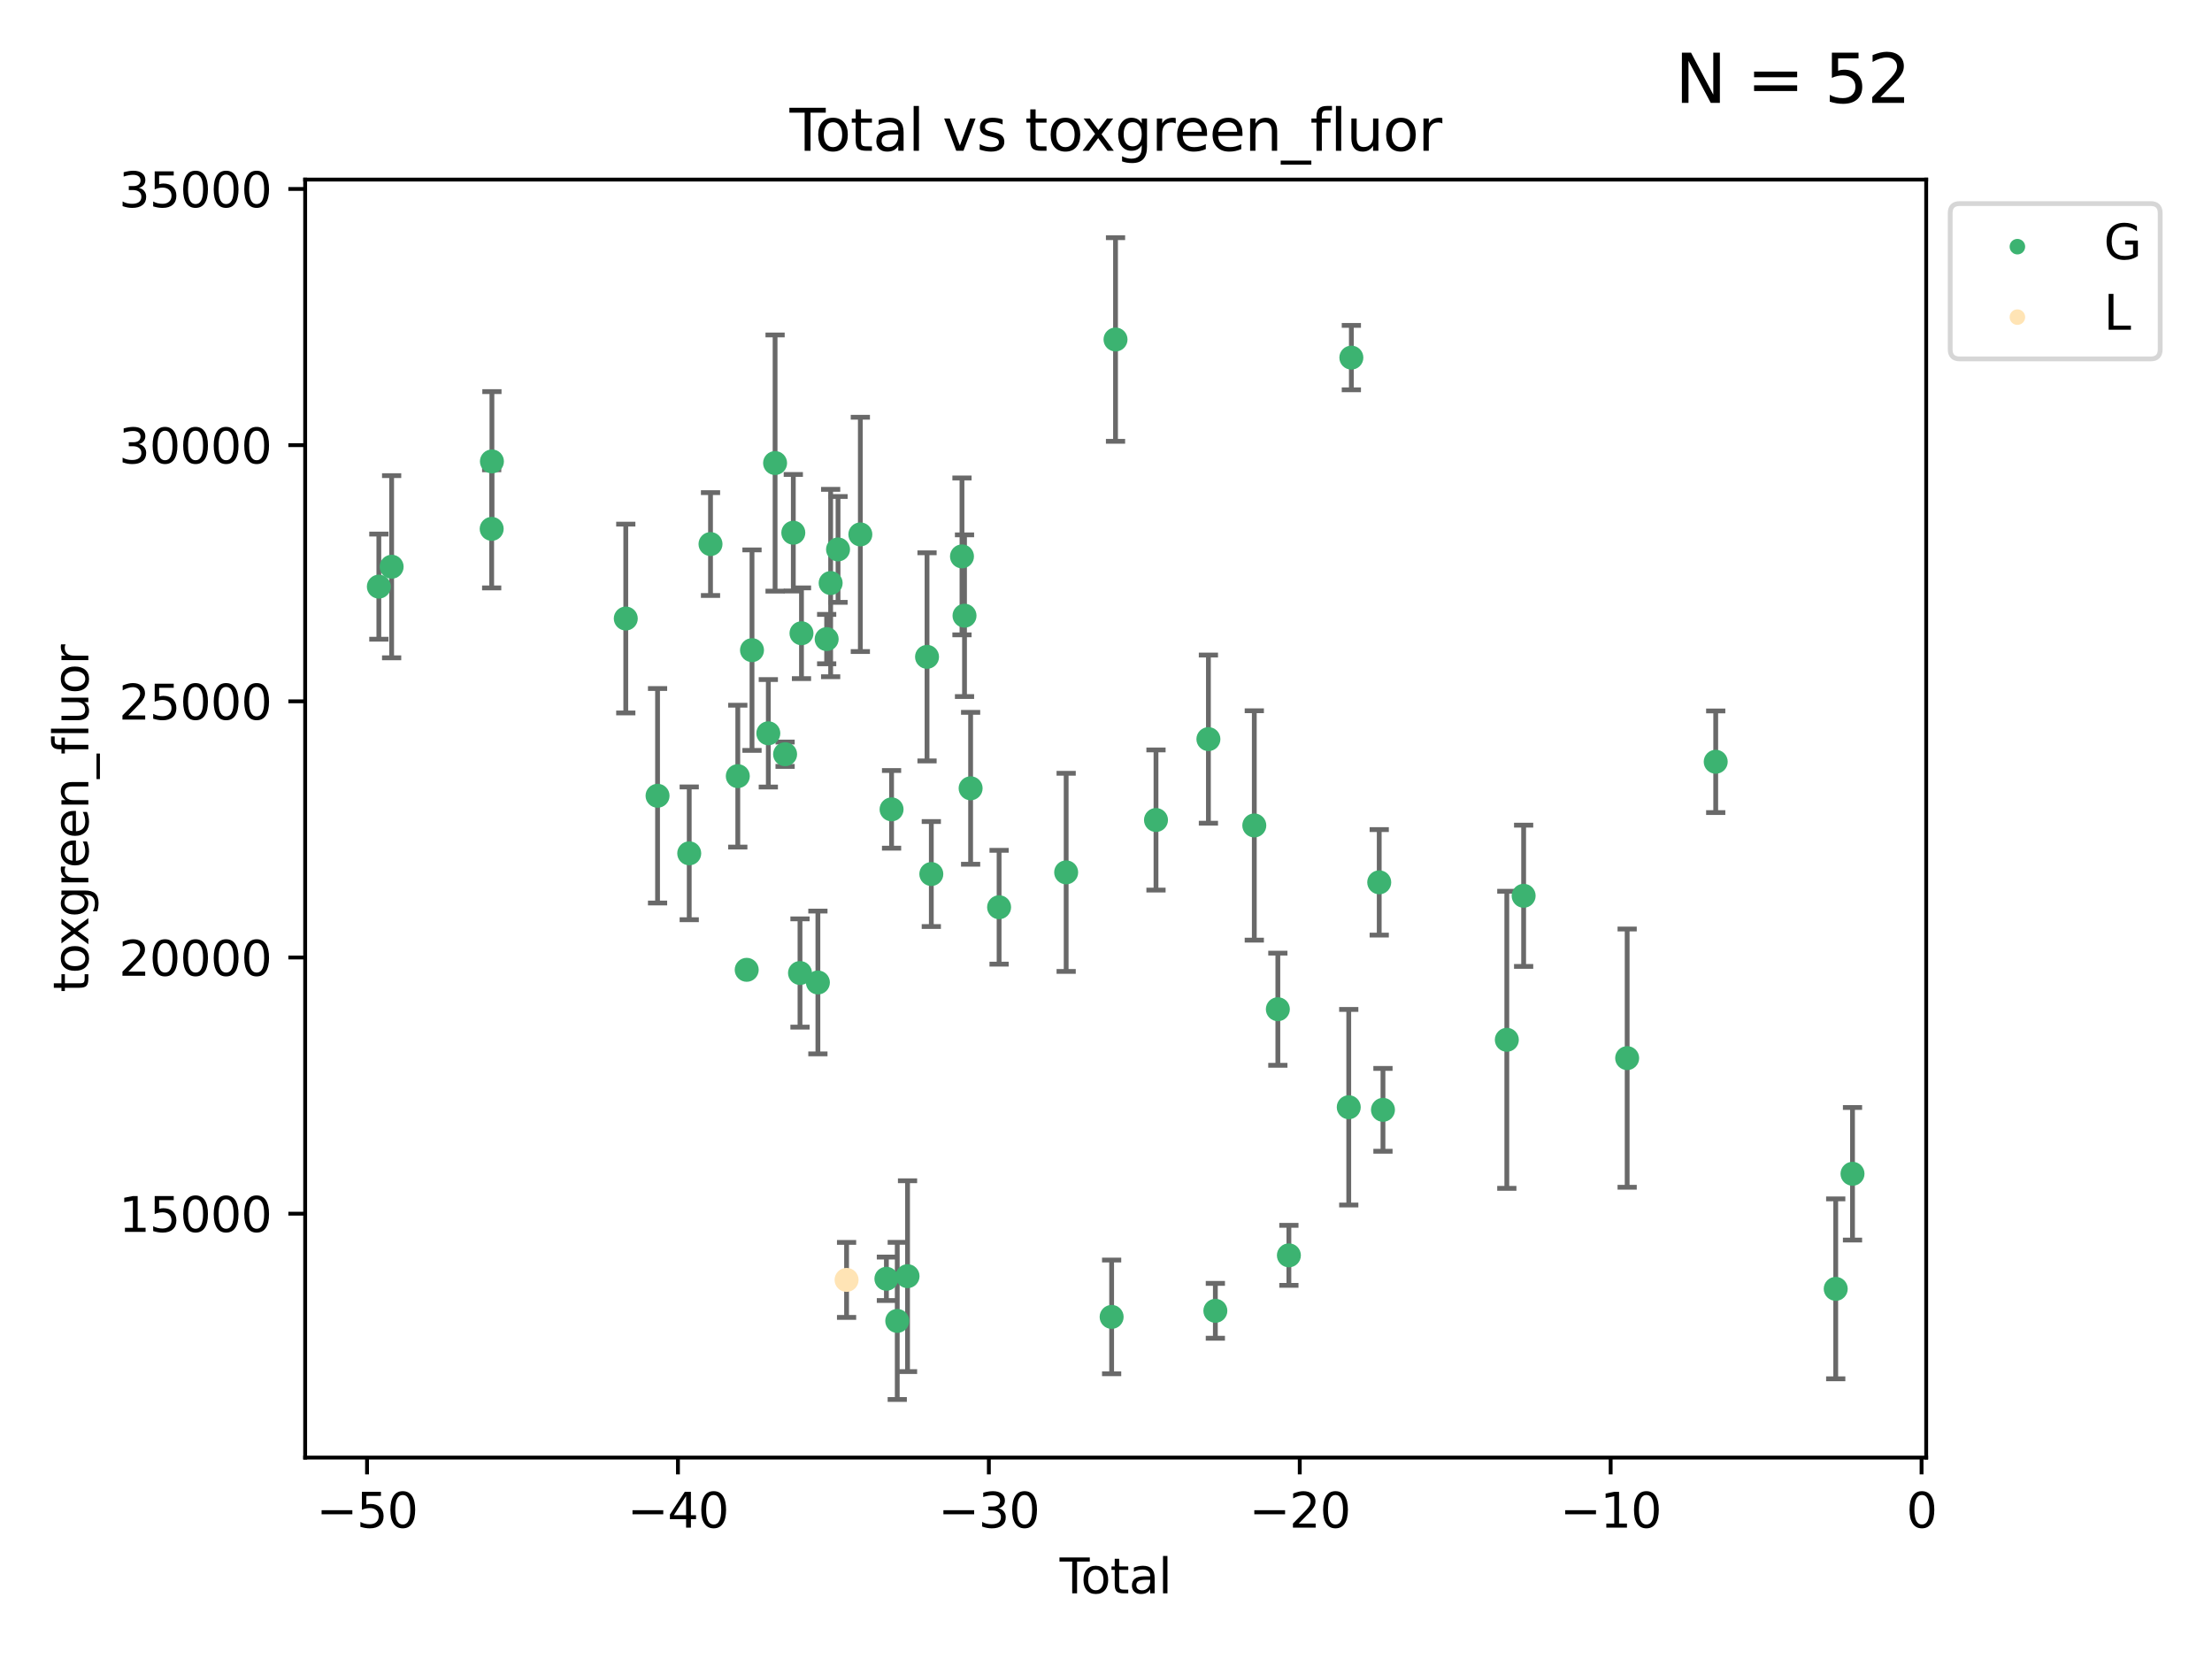 <?xml version="1.0" encoding="utf-8" standalone="no"?>
<!DOCTYPE svg PUBLIC "-//W3C//DTD SVG 1.1//EN"
  "http://www.w3.org/Graphics/SVG/1.1/DTD/svg11.dtd">
<svg xmlns:xlink="http://www.w3.org/1999/xlink" width="460.8pt" height="345.6pt" viewBox="0 0 460.8 345.6" xmlns="http://www.w3.org/2000/svg" version="1.1">
 <defs>
  <style type="text/css">*{stroke-linejoin: round; stroke-linecap: butt}</style>
 </defs>
 <g id="figure_1">
  <g id="patch_1">
   <path d="M 0 345.6 
L 460.8 345.6 
L 460.8 0 
L 0 0 
z
" style="fill: #ffffff"/>
  </g>
  <g id="axes_1">
   <g id="patch_2">
    <path d="M 63.571 303.64 
L 401.26 303.64 
L 401.26 37.411 
L 63.571 37.411 
z
" style="fill: #ffffff"/>
   </g>
   <g id="PathCollection_1">
    <defs>
     <path id="m21bdbb76e6" d="M 0 1.118 
C 0.297 1.118 0.581 1 0.791 0.791 
C 1 0.581 1.118 0.297 1.118 0 
C 1.118 -0.297 1 -0.581 0.791 -0.791 
C 0.581 -1 0.297 -1.118 0 -1.118 
C -0.297 -1.118 -0.581 -1 -0.791 -0.791 
C -1 -0.581 -1.118 -0.297 -1.118 0 
C -1.118 0.297 -1 0.581 -0.791 0.791 
C -0.581 1 -0.297 1.118 0 1.118 
z
" style="stroke: #3cb371"/>
    </defs>
    <g clip-path="url(#p04c7838c1f)">
     <use xlink:href="#m21bdbb76e6" x="78.921" y="122.205" style="fill: #3cb371; stroke: #3cb371"/>
     <use xlink:href="#m21bdbb76e6" x="81.585" y="118.06" style="fill: #3cb371; stroke: #3cb371"/>
     <use xlink:href="#m21bdbb76e6" x="102.426" y="110.173" style="fill: #3cb371; stroke: #3cb371"/>
     <use xlink:href="#m21bdbb76e6" x="102.476" y="96.122" style="fill: #3cb371; stroke: #3cb371"/>
     <use xlink:href="#m21bdbb76e6" x="130.362" y="128.851" style="fill: #3cb371; stroke: #3cb371"/>
     <use xlink:href="#m21bdbb76e6" x="136.981" y="165.771" style="fill: #3cb371; stroke: #3cb371"/>
     <use xlink:href="#m21bdbb76e6" x="143.58" y="177.765" style="fill: #3cb371; stroke: #3cb371"/>
     <use xlink:href="#m21bdbb76e6" x="148.013" y="113.337" style="fill: #3cb371; stroke: #3cb371"/>
     <use xlink:href="#m21bdbb76e6" x="153.697" y="161.683" style="fill: #3cb371; stroke: #3cb371"/>
     <use xlink:href="#m21bdbb76e6" x="155.551" y="202.031" style="fill: #3cb371; stroke: #3cb371"/>
     <use xlink:href="#m21bdbb76e6" x="156.656" y="135.439" style="fill: #3cb371; stroke: #3cb371"/>
     <use xlink:href="#m21bdbb76e6" x="160.055" y="152.759" style="fill: #3cb371; stroke: #3cb371"/>
     <use xlink:href="#m21bdbb76e6" x="161.465" y="96.462" style="fill: #3cb371; stroke: #3cb371"/>
     <use xlink:href="#m21bdbb76e6" x="163.55" y="157.12" style="fill: #3cb371; stroke: #3cb371"/>
     <use xlink:href="#m21bdbb76e6" x="165.261" y="110.976" style="fill: #3cb371; stroke: #3cb371"/>
     <use xlink:href="#m21bdbb76e6" x="166.655" y="202.696" style="fill: #3cb371; stroke: #3cb371"/>
     <use xlink:href="#m21bdbb76e6" x="166.964" y="131.919" style="fill: #3cb371; stroke: #3cb371"/>
     <use xlink:href="#m21bdbb76e6" x="170.383" y="204.667" style="fill: #3cb371; stroke: #3cb371"/>
     <use xlink:href="#m21bdbb76e6" x="172.208" y="133.135" style="fill: #3cb371; stroke: #3cb371"/>
     <use xlink:href="#m21bdbb76e6" x="173.039" y="121.458" style="fill: #3cb371; stroke: #3cb371"/>
     <use xlink:href="#m21bdbb76e6" x="174.578" y="114.455" style="fill: #3cb371; stroke: #3cb371"/>
     <use xlink:href="#m21bdbb76e6" x="179.225" y="111.326" style="fill: #3cb371; stroke: #3cb371"/>
     <use xlink:href="#m21bdbb76e6" x="184.653" y="266.394" style="fill: #3cb371; stroke: #3cb371"/>
     <use xlink:href="#m21bdbb76e6" x="185.73" y="168.602" style="fill: #3cb371; stroke: #3cb371"/>
     <use xlink:href="#m21bdbb76e6" x="186.915" y="275.172" style="fill: #3cb371; stroke: #3cb371"/>
     <use xlink:href="#m21bdbb76e6" x="189.057" y="265.85" style="fill: #3cb371; stroke: #3cb371"/>
     <use xlink:href="#m21bdbb76e6" x="193.118" y="136.835" style="fill: #3cb371; stroke: #3cb371"/>
     <use xlink:href="#m21bdbb76e6" x="194.01" y="182.076" style="fill: #3cb371; stroke: #3cb371"/>
     <use xlink:href="#m21bdbb76e6" x="200.398" y="115.908" style="fill: #3cb371; stroke: #3cb371"/>
     <use xlink:href="#m21bdbb76e6" x="200.926" y="128.26" style="fill: #3cb371; stroke: #3cb371"/>
     <use xlink:href="#m21bdbb76e6" x="202.198" y="164.215" style="fill: #3cb371; stroke: #3cb371"/>
     <use xlink:href="#m21bdbb76e6" x="208.13" y="188.993" style="fill: #3cb371; stroke: #3cb371"/>
     <use xlink:href="#m21bdbb76e6" x="222.101" y="181.726" style="fill: #3cb371; stroke: #3cb371"/>
     <use xlink:href="#m21bdbb76e6" x="231.574" y="274.335" style="fill: #3cb371; stroke: #3cb371"/>
     <use xlink:href="#m21bdbb76e6" x="232.384" y="70.721" style="fill: #3cb371; stroke: #3cb371"/>
     <use xlink:href="#m21bdbb76e6" x="240.814" y="170.823" style="fill: #3cb371; stroke: #3cb371"/>
     <use xlink:href="#m21bdbb76e6" x="251.734" y="153.972" style="fill: #3cb371; stroke: #3cb371"/>
     <use xlink:href="#m21bdbb76e6" x="253.181" y="273.065" style="fill: #3cb371; stroke: #3cb371"/>
     <use xlink:href="#m21bdbb76e6" x="261.293" y="171.956" style="fill: #3cb371; stroke: #3cb371"/>
     <use xlink:href="#m21bdbb76e6" x="266.199" y="210.239" style="fill: #3cb371; stroke: #3cb371"/>
     <use xlink:href="#m21bdbb76e6" x="268.5" y="261.512" style="fill: #3cb371; stroke: #3cb371"/>
     <use xlink:href="#m21bdbb76e6" x="280.97" y="230.656" style="fill: #3cb371; stroke: #3cb371"/>
     <use xlink:href="#m21bdbb76e6" x="281.512" y="74.498" style="fill: #3cb371; stroke: #3cb371"/>
     <use xlink:href="#m21bdbb76e6" x="287.318" y="183.805" style="fill: #3cb371; stroke: #3cb371"/>
     <use xlink:href="#m21bdbb76e6" x="288.097" y="231.199" style="fill: #3cb371; stroke: #3cb371"/>
     <use xlink:href="#m21bdbb76e6" x="313.898" y="216.609" style="fill: #3cb371; stroke: #3cb371"/>
     <use xlink:href="#m21bdbb76e6" x="317.401" y="186.608" style="fill: #3cb371; stroke: #3cb371"/>
     <use xlink:href="#m21bdbb76e6" x="338.967" y="220.428" style="fill: #3cb371; stroke: #3cb371"/>
     <use xlink:href="#m21bdbb76e6" x="357.415" y="158.687" style="fill: #3cb371; stroke: #3cb371"/>
     <use xlink:href="#m21bdbb76e6" x="382.415" y="268.492" style="fill: #3cb371; stroke: #3cb371"/>
     <use xlink:href="#m21bdbb76e6" x="385.911" y="244.52" style="fill: #3cb371; stroke: #3cb371"/>
    </g>
   </g>
   <g id="PathCollection_2">
    <defs>
     <path id="mc878328f91" d="M 0 1.118 
C 0.297 1.118 0.581 1 0.791 0.791 
C 1 0.581 1.118 0.297 1.118 0 
C 1.118 -0.297 1 -0.581 0.791 -0.791 
C 0.581 -1 0.297 -1.118 0 -1.118 
C -0.297 -1.118 -0.581 -1 -0.791 -0.791 
C -1 -0.581 -1.118 -0.297 -1.118 0 
C -1.118 0.297 -1 0.581 -0.791 0.791 
C -0.581 1 -0.297 1.118 0 1.118 
z
" style="stroke: #ffe4b5"/>
    </defs>
    <g clip-path="url(#p04c7838c1f)">
     <use xlink:href="#mc878328f91" x="176.357" y="266.626" style="fill: #ffe4b5; stroke: #ffe4b5"/>
    </g>
   </g>
   <g id="matplotlib.axis_1">
    <g id="xtick_1">
     <g id="line2d_1">
      <defs>
       <path id="meb387fa55f" d="M 0 0 
L 0 3.5 
" style="stroke: #000000; stroke-width: 0.8"/>
      </defs>
      <g>
       <use xlink:href="#meb387fa55f" x="76.462" y="303.64" style="stroke: #000000; stroke-width: 0.8"/>
      </g>
     </g>
     <g id="text_1">
      <!-- −50 -->
      <g transform="translate(65.909 318.238)scale(0.1 -0.1)">
       <defs>
        <path id="DejaVuSans-2212" d="M 678 2272 
L 4684 2272 
L 4684 1741 
L 678 1741 
L 678 2272 
z
" transform="scale(0.016)"/>
        <path id="DejaVuSans-35" d="M 691 4666 
L 3169 4666 
L 3169 4134 
L 1269 4134 
L 1269 2991 
Q 1406 3038 1543 3061 
Q 1681 3084 1819 3084 
Q 2600 3084 3056 2656 
Q 3513 2228 3513 1497 
Q 3513 744 3044 326 
Q 2575 -91 1722 -91 
Q 1428 -91 1123 -41 
Q 819 9 494 109 
L 494 744 
Q 775 591 1075 516 
Q 1375 441 1709 441 
Q 2250 441 2565 725 
Q 2881 1009 2881 1497 
Q 2881 1984 2565 2268 
Q 2250 2553 1709 2553 
Q 1456 2553 1204 2497 
Q 953 2441 691 2322 
L 691 4666 
z
" transform="scale(0.016)"/>
        <path id="DejaVuSans-30" d="M 2034 4250 
Q 1547 4250 1301 3770 
Q 1056 3291 1056 2328 
Q 1056 1369 1301 889 
Q 1547 409 2034 409 
Q 2525 409 2770 889 
Q 3016 1369 3016 2328 
Q 3016 3291 2770 3770 
Q 2525 4250 2034 4250 
z
M 2034 4750 
Q 2819 4750 3233 4129 
Q 3647 3509 3647 2328 
Q 3647 1150 3233 529 
Q 2819 -91 2034 -91 
Q 1250 -91 836 529 
Q 422 1150 422 2328 
Q 422 3509 836 4129 
Q 1250 4750 2034 4750 
z
" transform="scale(0.016)"/>
       </defs>
       <use xlink:href="#DejaVuSans-2212"/>
       <use xlink:href="#DejaVuSans-35" x="83.789"/>
       <use xlink:href="#DejaVuSans-30" x="147.412"/>
      </g>
     </g>
    </g>
    <g id="xtick_2">
     <g id="line2d_2">
      <g>
       <use xlink:href="#meb387fa55f" x="141.229" y="303.64" style="stroke: #000000; stroke-width: 0.8"/>
      </g>
     </g>
     <g id="text_2">
      <!-- −40 -->
      <g transform="translate(130.676 318.238)scale(0.1 -0.1)">
       <defs>
        <path id="DejaVuSans-34" d="M 2419 4116 
L 825 1625 
L 2419 1625 
L 2419 4116 
z
M 2253 4666 
L 3047 4666 
L 3047 1625 
L 3713 1625 
L 3713 1100 
L 3047 1100 
L 3047 0 
L 2419 0 
L 2419 1100 
L 313 1100 
L 313 1709 
L 2253 4666 
z
" transform="scale(0.016)"/>
       </defs>
       <use xlink:href="#DejaVuSans-2212"/>
       <use xlink:href="#DejaVuSans-34" x="83.789"/>
       <use xlink:href="#DejaVuSans-30" x="147.412"/>
      </g>
     </g>
    </g>
    <g id="xtick_3">
     <g id="line2d_3">
      <g>
       <use xlink:href="#meb387fa55f" x="205.996" y="303.64" style="stroke: #000000; stroke-width: 0.8"/>
      </g>
     </g>
     <g id="text_3">
      <!-- −30 -->
      <g transform="translate(195.444 318.238)scale(0.1 -0.1)">
       <defs>
        <path id="DejaVuSans-33" d="M 2597 2516 
Q 3050 2419 3304 2112 
Q 3559 1806 3559 1356 
Q 3559 666 3084 287 
Q 2609 -91 1734 -91 
Q 1441 -91 1130 -33 
Q 819 25 488 141 
L 488 750 
Q 750 597 1062 519 
Q 1375 441 1716 441 
Q 2309 441 2620 675 
Q 2931 909 2931 1356 
Q 2931 1769 2642 2001 
Q 2353 2234 1838 2234 
L 1294 2234 
L 1294 2753 
L 1863 2753 
Q 2328 2753 2575 2939 
Q 2822 3125 2822 3475 
Q 2822 3834 2567 4026 
Q 2313 4219 1838 4219 
Q 1578 4219 1281 4162 
Q 984 4106 628 3988 
L 628 4550 
Q 988 4650 1302 4700 
Q 1616 4750 1894 4750 
Q 2613 4750 3031 4423 
Q 3450 4097 3450 3541 
Q 3450 3153 3228 2886 
Q 3006 2619 2597 2516 
z
" transform="scale(0.016)"/>
       </defs>
       <use xlink:href="#DejaVuSans-2212"/>
       <use xlink:href="#DejaVuSans-33" x="83.789"/>
       <use xlink:href="#DejaVuSans-30" x="147.412"/>
      </g>
     </g>
    </g>
    <g id="xtick_4">
     <g id="line2d_4">
      <g>
       <use xlink:href="#meb387fa55f" x="270.763" y="303.64" style="stroke: #000000; stroke-width: 0.8"/>
      </g>
     </g>
     <g id="text_4">
      <!-- −20 -->
      <g transform="translate(260.211 318.238)scale(0.1 -0.1)">
       <defs>
        <path id="DejaVuSans-32" d="M 1228 531 
L 3431 531 
L 3431 0 
L 469 0 
L 469 531 
Q 828 903 1448 1529 
Q 2069 2156 2228 2338 
Q 2531 2678 2651 2914 
Q 2772 3150 2772 3378 
Q 2772 3750 2511 3984 
Q 2250 4219 1831 4219 
Q 1534 4219 1204 4116 
Q 875 4013 500 3803 
L 500 4441 
Q 881 4594 1212 4672 
Q 1544 4750 1819 4750 
Q 2544 4750 2975 4387 
Q 3406 4025 3406 3419 
Q 3406 3131 3298 2873 
Q 3191 2616 2906 2266 
Q 2828 2175 2409 1742 
Q 1991 1309 1228 531 
z
" transform="scale(0.016)"/>
       </defs>
       <use xlink:href="#DejaVuSans-2212"/>
       <use xlink:href="#DejaVuSans-32" x="83.789"/>
       <use xlink:href="#DejaVuSans-30" x="147.412"/>
      </g>
     </g>
    </g>
    <g id="xtick_5">
     <g id="line2d_5">
      <g>
       <use xlink:href="#meb387fa55f" x="335.531" y="303.64" style="stroke: #000000; stroke-width: 0.8"/>
      </g>
     </g>
     <g id="text_5">
      <!-- −10 -->
      <g transform="translate(324.978 318.238)scale(0.1 -0.1)">
       <defs>
        <path id="DejaVuSans-31" d="M 794 531 
L 1825 531 
L 1825 4091 
L 703 3866 
L 703 4441 
L 1819 4666 
L 2450 4666 
L 2450 531 
L 3481 531 
L 3481 0 
L 794 0 
L 794 531 
z
" transform="scale(0.016)"/>
       </defs>
       <use xlink:href="#DejaVuSans-2212"/>
       <use xlink:href="#DejaVuSans-31" x="83.789"/>
       <use xlink:href="#DejaVuSans-30" x="147.412"/>
      </g>
     </g>
    </g>
    <g id="xtick_6">
     <g id="line2d_6">
      <g>
       <use xlink:href="#meb387fa55f" x="400.298" y="303.64" style="stroke: #000000; stroke-width: 0.8"/>
      </g>
     </g>
     <g id="text_6">
      <!-- 0 -->
      <g transform="translate(397.117 318.238)scale(0.1 -0.1)">
       <use xlink:href="#DejaVuSans-30"/>
      </g>
     </g>
    </g>
    <g id="text_7">
     <!-- Total -->
     <g transform="translate(220.739 331.917)scale(0.1 -0.1)">
      <defs>
       <path id="DejaVuSans-54" d="M -19 4666 
L 3928 4666 
L 3928 4134 
L 2272 4134 
L 2272 0 
L 1638 0 
L 1638 4134 
L -19 4134 
L -19 4666 
z
" transform="scale(0.016)"/>
       <path id="DejaVuSans-6f" d="M 1959 3097 
Q 1497 3097 1228 2736 
Q 959 2375 959 1747 
Q 959 1119 1226 758 
Q 1494 397 1959 397 
Q 2419 397 2687 759 
Q 2956 1122 2956 1747 
Q 2956 2369 2687 2733 
Q 2419 3097 1959 3097 
z
M 1959 3584 
Q 2709 3584 3137 3096 
Q 3566 2609 3566 1747 
Q 3566 888 3137 398 
Q 2709 -91 1959 -91 
Q 1206 -91 779 398 
Q 353 888 353 1747 
Q 353 2609 779 3096 
Q 1206 3584 1959 3584 
z
" transform="scale(0.016)"/>
       <path id="DejaVuSans-74" d="M 1172 4494 
L 1172 3500 
L 2356 3500 
L 2356 3053 
L 1172 3053 
L 1172 1153 
Q 1172 725 1289 603 
Q 1406 481 1766 481 
L 2356 481 
L 2356 0 
L 1766 0 
Q 1100 0 847 248 
Q 594 497 594 1153 
L 594 3053 
L 172 3053 
L 172 3500 
L 594 3500 
L 594 4494 
L 1172 4494 
z
" transform="scale(0.016)"/>
       <path id="DejaVuSans-61" d="M 2194 1759 
Q 1497 1759 1228 1600 
Q 959 1441 959 1056 
Q 959 750 1161 570 
Q 1363 391 1709 391 
Q 2188 391 2477 730 
Q 2766 1069 2766 1631 
L 2766 1759 
L 2194 1759 
z
M 3341 1997 
L 3341 0 
L 2766 0 
L 2766 531 
Q 2569 213 2275 61 
Q 1981 -91 1556 -91 
Q 1019 -91 701 211 
Q 384 513 384 1019 
Q 384 1609 779 1909 
Q 1175 2209 1959 2209 
L 2766 2209 
L 2766 2266 
Q 2766 2663 2505 2880 
Q 2244 3097 1772 3097 
Q 1472 3097 1187 3025 
Q 903 2953 641 2809 
L 641 3341 
Q 956 3463 1253 3523 
Q 1550 3584 1831 3584 
Q 2591 3584 2966 3190 
Q 3341 2797 3341 1997 
z
" transform="scale(0.016)"/>
       <path id="DejaVuSans-6c" d="M 603 4863 
L 1178 4863 
L 1178 0 
L 603 0 
L 603 4863 
z
" transform="scale(0.016)"/>
      </defs>
      <use xlink:href="#DejaVuSans-54"/>
      <use xlink:href="#DejaVuSans-6f" x="44.084"/>
      <use xlink:href="#DejaVuSans-74" x="105.266"/>
      <use xlink:href="#DejaVuSans-61" x="144.475"/>
      <use xlink:href="#DejaVuSans-6c" x="205.754"/>
     </g>
    </g>
   </g>
   <g id="matplotlib.axis_2">
    <g id="ytick_1">
     <g id="line2d_7">
      <defs>
       <path id="mf39e4ef2dc" d="M 0 0 
L -3.5 0 
" style="stroke: #000000; stroke-width: 0.8"/>
      </defs>
      <g>
       <use xlink:href="#mf39e4ef2dc" x="63.571" y="252.829" style="stroke: #000000; stroke-width: 0.8"/>
      </g>
     </g>
     <g id="text_8">
      <!-- 15000 -->
      <g transform="translate(24.759 256.628)scale(0.1 -0.1)">
       <use xlink:href="#DejaVuSans-31"/>
       <use xlink:href="#DejaVuSans-35" x="63.623"/>
       <use xlink:href="#DejaVuSans-30" x="127.246"/>
       <use xlink:href="#DejaVuSans-30" x="190.869"/>
       <use xlink:href="#DejaVuSans-30" x="254.492"/>
      </g>
     </g>
    </g>
    <g id="ytick_2">
     <g id="line2d_8">
      <g>
       <use xlink:href="#mf39e4ef2dc" x="63.571" y="199.464" style="stroke: #000000; stroke-width: 0.8"/>
      </g>
     </g>
     <g id="text_9">
      <!-- 20000 -->
      <g transform="translate(24.759 203.263)scale(0.1 -0.1)">
       <use xlink:href="#DejaVuSans-32"/>
       <use xlink:href="#DejaVuSans-30" x="63.623"/>
       <use xlink:href="#DejaVuSans-30" x="127.246"/>
       <use xlink:href="#DejaVuSans-30" x="190.869"/>
       <use xlink:href="#DejaVuSans-30" x="254.492"/>
      </g>
     </g>
    </g>
    <g id="ytick_3">
     <g id="line2d_9">
      <g>
       <use xlink:href="#mf39e4ef2dc" x="63.571" y="146.098" style="stroke: #000000; stroke-width: 0.8"/>
      </g>
     </g>
     <g id="text_10">
      <!-- 25000 -->
      <g transform="translate(24.759 149.897)scale(0.1 -0.1)">
       <use xlink:href="#DejaVuSans-32"/>
       <use xlink:href="#DejaVuSans-35" x="63.623"/>
       <use xlink:href="#DejaVuSans-30" x="127.246"/>
       <use xlink:href="#DejaVuSans-30" x="190.869"/>
       <use xlink:href="#DejaVuSans-30" x="254.492"/>
      </g>
     </g>
    </g>
    <g id="ytick_4">
     <g id="line2d_10">
      <g>
       <use xlink:href="#mf39e4ef2dc" x="63.571" y="92.733" style="stroke: #000000; stroke-width: 0.8"/>
      </g>
     </g>
     <g id="text_11">
      <!-- 30000 -->
      <g transform="translate(24.759 96.532)scale(0.1 -0.1)">
       <use xlink:href="#DejaVuSans-33"/>
       <use xlink:href="#DejaVuSans-30" x="63.623"/>
       <use xlink:href="#DejaVuSans-30" x="127.246"/>
       <use xlink:href="#DejaVuSans-30" x="190.869"/>
       <use xlink:href="#DejaVuSans-30" x="254.492"/>
      </g>
     </g>
    </g>
    <g id="ytick_5">
     <g id="line2d_11">
      <g>
       <use xlink:href="#mf39e4ef2dc" x="63.571" y="39.367" style="stroke: #000000; stroke-width: 0.8"/>
      </g>
     </g>
     <g id="text_12">
      <!-- 35000 -->
      <g transform="translate(24.759 43.166)scale(0.1 -0.1)">
       <use xlink:href="#DejaVuSans-33"/>
       <use xlink:href="#DejaVuSans-35" x="63.623"/>
       <use xlink:href="#DejaVuSans-30" x="127.246"/>
       <use xlink:href="#DejaVuSans-30" x="190.869"/>
       <use xlink:href="#DejaVuSans-30" x="254.492"/>
      </g>
     </g>
    </g>
    <g id="text_13">
     <!-- toxgreen_fluor -->
     <g transform="translate(18.401 206.72)rotate(-90)scale(0.1 -0.1)">
      <defs>
       <path id="DejaVuSans-78" d="M 3513 3500 
L 2247 1797 
L 3578 0 
L 2900 0 
L 1881 1375 
L 863 0 
L 184 0 
L 1544 1831 
L 300 3500 
L 978 3500 
L 1906 2253 
L 2834 3500 
L 3513 3500 
z
" transform="scale(0.016)"/>
       <path id="DejaVuSans-67" d="M 2906 1791 
Q 2906 2416 2648 2759 
Q 2391 3103 1925 3103 
Q 1463 3103 1205 2759 
Q 947 2416 947 1791 
Q 947 1169 1205 825 
Q 1463 481 1925 481 
Q 2391 481 2648 825 
Q 2906 1169 2906 1791 
z
M 3481 434 
Q 3481 -459 3084 -895 
Q 2688 -1331 1869 -1331 
Q 1566 -1331 1297 -1286 
Q 1028 -1241 775 -1147 
L 775 -588 
Q 1028 -725 1275 -790 
Q 1522 -856 1778 -856 
Q 2344 -856 2625 -561 
Q 2906 -266 2906 331 
L 2906 616 
Q 2728 306 2450 153 
Q 2172 0 1784 0 
Q 1141 0 747 490 
Q 353 981 353 1791 
Q 353 2603 747 3093 
Q 1141 3584 1784 3584 
Q 2172 3584 2450 3431 
Q 2728 3278 2906 2969 
L 2906 3500 
L 3481 3500 
L 3481 434 
z
" transform="scale(0.016)"/>
       <path id="DejaVuSans-72" d="M 2631 2963 
Q 2534 3019 2420 3045 
Q 2306 3072 2169 3072 
Q 1681 3072 1420 2755 
Q 1159 2438 1159 1844 
L 1159 0 
L 581 0 
L 581 3500 
L 1159 3500 
L 1159 2956 
Q 1341 3275 1631 3429 
Q 1922 3584 2338 3584 
Q 2397 3584 2469 3576 
Q 2541 3569 2628 3553 
L 2631 2963 
z
" transform="scale(0.016)"/>
       <path id="DejaVuSans-65" d="M 3597 1894 
L 3597 1613 
L 953 1613 
Q 991 1019 1311 708 
Q 1631 397 2203 397 
Q 2534 397 2845 478 
Q 3156 559 3463 722 
L 3463 178 
Q 3153 47 2828 -22 
Q 2503 -91 2169 -91 
Q 1331 -91 842 396 
Q 353 884 353 1716 
Q 353 2575 817 3079 
Q 1281 3584 2069 3584 
Q 2775 3584 3186 3129 
Q 3597 2675 3597 1894 
z
M 3022 2063 
Q 3016 2534 2758 2815 
Q 2500 3097 2075 3097 
Q 1594 3097 1305 2825 
Q 1016 2553 972 2059 
L 3022 2063 
z
" transform="scale(0.016)"/>
       <path id="DejaVuSans-6e" d="M 3513 2113 
L 3513 0 
L 2938 0 
L 2938 2094 
Q 2938 2591 2744 2837 
Q 2550 3084 2163 3084 
Q 1697 3084 1428 2787 
Q 1159 2491 1159 1978 
L 1159 0 
L 581 0 
L 581 3500 
L 1159 3500 
L 1159 2956 
Q 1366 3272 1645 3428 
Q 1925 3584 2291 3584 
Q 2894 3584 3203 3211 
Q 3513 2838 3513 2113 
z
" transform="scale(0.016)"/>
       <path id="DejaVuSans-5f" d="M 3263 -1063 
L 3263 -1509 
L -63 -1509 
L -63 -1063 
L 3263 -1063 
z
" transform="scale(0.016)"/>
       <path id="DejaVuSans-66" d="M 2375 4863 
L 2375 4384 
L 1825 4384 
Q 1516 4384 1395 4259 
Q 1275 4134 1275 3809 
L 1275 3500 
L 2222 3500 
L 2222 3053 
L 1275 3053 
L 1275 0 
L 697 0 
L 697 3053 
L 147 3053 
L 147 3500 
L 697 3500 
L 697 3744 
Q 697 4328 969 4595 
Q 1241 4863 1831 4863 
L 2375 4863 
z
" transform="scale(0.016)"/>
       <path id="DejaVuSans-75" d="M 544 1381 
L 544 3500 
L 1119 3500 
L 1119 1403 
Q 1119 906 1312 657 
Q 1506 409 1894 409 
Q 2359 409 2629 706 
Q 2900 1003 2900 1516 
L 2900 3500 
L 3475 3500 
L 3475 0 
L 2900 0 
L 2900 538 
Q 2691 219 2414 64 
Q 2138 -91 1772 -91 
Q 1169 -91 856 284 
Q 544 659 544 1381 
z
M 1991 3584 
L 1991 3584 
z
" transform="scale(0.016)"/>
      </defs>
      <use xlink:href="#DejaVuSans-74"/>
      <use xlink:href="#DejaVuSans-6f" x="39.209"/>
      <use xlink:href="#DejaVuSans-78" x="97.266"/>
      <use xlink:href="#DejaVuSans-67" x="156.445"/>
      <use xlink:href="#DejaVuSans-72" x="219.922"/>
      <use xlink:href="#DejaVuSans-65" x="258.785"/>
      <use xlink:href="#DejaVuSans-65" x="320.309"/>
      <use xlink:href="#DejaVuSans-6e" x="381.832"/>
      <use xlink:href="#DejaVuSans-5f" x="445.211"/>
      <use xlink:href="#DejaVuSans-66" x="495.211"/>
      <use xlink:href="#DejaVuSans-6c" x="530.416"/>
      <use xlink:href="#DejaVuSans-75" x="558.199"/>
      <use xlink:href="#DejaVuSans-6f" x="621.578"/>
      <use xlink:href="#DejaVuSans-72" x="682.76"/>
     </g>
    </g>
   </g>
   <g id="LineCollection_1">
    <path d="M 78.921 133.157 
L 78.921 111.254 
" clip-path="url(#p04c7838c1f)" style="fill: none; stroke: #696969"/>
    <path d="M 81.585 137.034 
L 81.585 99.086 
" clip-path="url(#p04c7838c1f)" style="fill: none; stroke: #696969"/>
    <path d="M 102.426 122.476 
L 102.426 97.87 
" clip-path="url(#p04c7838c1f)" style="fill: none; stroke: #696969"/>
    <path d="M 102.476 110.663 
L 102.476 81.58 
" clip-path="url(#p04c7838c1f)" style="fill: none; stroke: #696969"/>
    <path d="M 130.362 148.52 
L 130.362 109.182 
" clip-path="url(#p04c7838c1f)" style="fill: none; stroke: #696969"/>
    <path d="M 136.981 188.108 
L 136.981 143.434 
" clip-path="url(#p04c7838c1f)" style="fill: none; stroke: #696969"/>
    <path d="M 143.58 191.594 
L 143.58 163.936 
" clip-path="url(#p04c7838c1f)" style="fill: none; stroke: #696969"/>
    <path d="M 148.013 124.055 
L 148.013 102.62 
" clip-path="url(#p04c7838c1f)" style="fill: none; stroke: #696969"/>
    <path d="M 153.697 176.458 
L 153.697 146.907 
" clip-path="url(#p04c7838c1f)" style="fill: none; stroke: #696969"/>
    <path d="M 155.551 202.829 
L 155.551 201.232 
" clip-path="url(#p04c7838c1f)" style="fill: none; stroke: #696969"/>
    <path d="M 156.656 156.322 
L 156.656 114.557 
" clip-path="url(#p04c7838c1f)" style="fill: none; stroke: #696969"/>
    <path d="M 160.055 163.955 
L 160.055 141.562 
" clip-path="url(#p04c7838c1f)" style="fill: none; stroke: #696969"/>
    <path d="M 161.465 123.148 
L 161.465 69.776 
" clip-path="url(#p04c7838c1f)" style="fill: none; stroke: #696969"/>
    <path d="M 163.55 159.657 
L 163.55 154.583 
" clip-path="url(#p04c7838c1f)" style="fill: none; stroke: #696969"/>
    <path d="M 165.261 123.112 
L 165.261 98.84 
" clip-path="url(#p04c7838c1f)" style="fill: none; stroke: #696969"/>
    <path d="M 166.655 213.972 
L 166.655 191.42 
" clip-path="url(#p04c7838c1f)" style="fill: none; stroke: #696969"/>
    <path d="M 166.964 141.367 
L 166.964 122.472 
" clip-path="url(#p04c7838c1f)" style="fill: none; stroke: #696969"/>
    <path d="M 170.383 219.541 
L 170.383 189.794 
" clip-path="url(#p04c7838c1f)" style="fill: none; stroke: #696969"/>
    <path d="M 172.208 138.276 
L 172.208 127.994 
" clip-path="url(#p04c7838c1f)" style="fill: none; stroke: #696969"/>
    <path d="M 173.039 140.976 
L 173.039 101.94 
" clip-path="url(#p04c7838c1f)" style="fill: none; stroke: #696969"/>
    <path d="M 174.578 125.479 
L 174.578 103.432 
" clip-path="url(#p04c7838c1f)" style="fill: none; stroke: #696969"/>
    <path d="M 179.225 135.731 
L 179.225 86.921 
" clip-path="url(#p04c7838c1f)" style="fill: none; stroke: #696969"/>
    <path d="M 184.653 270.917 
L 184.653 261.871 
" clip-path="url(#p04c7838c1f)" style="fill: none; stroke: #696969"/>
    <path d="M 185.73 176.69 
L 185.73 160.514 
" clip-path="url(#p04c7838c1f)" style="fill: none; stroke: #696969"/>
    <path d="M 186.915 291.539 
L 186.915 258.805 
" clip-path="url(#p04c7838c1f)" style="fill: none; stroke: #696969"/>
    <path d="M 189.057 285.723 
L 189.057 245.978 
" clip-path="url(#p04c7838c1f)" style="fill: none; stroke: #696969"/>
    <path d="M 193.118 158.516 
L 193.118 115.154 
" clip-path="url(#p04c7838c1f)" style="fill: none; stroke: #696969"/>
    <path d="M 194.01 193.014 
L 194.01 171.138 
" clip-path="url(#p04c7838c1f)" style="fill: none; stroke: #696969"/>
    <path d="M 200.398 132.248 
L 200.398 99.568 
" clip-path="url(#p04c7838c1f)" style="fill: none; stroke: #696969"/>
    <path d="M 200.926 145.102 
L 200.926 111.419 
" clip-path="url(#p04c7838c1f)" style="fill: none; stroke: #696969"/>
    <path d="M 202.198 180.035 
L 202.198 148.395 
" clip-path="url(#p04c7838c1f)" style="fill: none; stroke: #696969"/>
    <path d="M 208.13 200.849 
L 208.13 177.138 
" clip-path="url(#p04c7838c1f)" style="fill: none; stroke: #696969"/>
    <path d="M 222.101 202.364 
L 222.101 161.088 
" clip-path="url(#p04c7838c1f)" style="fill: none; stroke: #696969"/>
    <path d="M 231.574 286.182 
L 231.574 262.489 
" clip-path="url(#p04c7838c1f)" style="fill: none; stroke: #696969"/>
    <path d="M 232.384 91.93 
L 232.384 49.513 
" clip-path="url(#p04c7838c1f)" style="fill: none; stroke: #696969"/>
    <path d="M 240.814 185.424 
L 240.814 156.221 
" clip-path="url(#p04c7838c1f)" style="fill: none; stroke: #696969"/>
    <path d="M 251.734 171.485 
L 251.734 136.46 
" clip-path="url(#p04c7838c1f)" style="fill: none; stroke: #696969"/>
    <path d="M 253.181 278.778 
L 253.181 267.351 
" clip-path="url(#p04c7838c1f)" style="fill: none; stroke: #696969"/>
    <path d="M 261.293 195.848 
L 261.293 148.065 
" clip-path="url(#p04c7838c1f)" style="fill: none; stroke: #696969"/>
    <path d="M 266.199 221.922 
L 266.199 198.557 
" clip-path="url(#p04c7838c1f)" style="fill: none; stroke: #696969"/>
    <path d="M 268.5 267.765 
L 268.5 255.26 
" clip-path="url(#p04c7838c1f)" style="fill: none; stroke: #696969"/>
    <path d="M 280.97 251.025 
L 280.97 210.286 
" clip-path="url(#p04c7838c1f)" style="fill: none; stroke: #696969"/>
    <path d="M 281.512 81.207 
L 281.512 67.79 
" clip-path="url(#p04c7838c1f)" style="fill: none; stroke: #696969"/>
    <path d="M 287.318 194.792 
L 287.318 172.819 
" clip-path="url(#p04c7838c1f)" style="fill: none; stroke: #696969"/>
    <path d="M 288.097 239.823 
L 288.097 222.574 
" clip-path="url(#p04c7838c1f)" style="fill: none; stroke: #696969"/>
    <path d="M 313.898 247.555 
L 313.898 185.664 
" clip-path="url(#p04c7838c1f)" style="fill: none; stroke: #696969"/>
    <path d="M 317.401 201.319 
L 317.401 171.897 
" clip-path="url(#p04c7838c1f)" style="fill: none; stroke: #696969"/>
    <path d="M 338.967 247.327 
L 338.967 193.529 
" clip-path="url(#p04c7838c1f)" style="fill: none; stroke: #696969"/>
    <path d="M 357.415 169.271 
L 357.415 148.103 
" clip-path="url(#p04c7838c1f)" style="fill: none; stroke: #696969"/>
    <path d="M 382.415 287.234 
L 382.415 249.75 
" clip-path="url(#p04c7838c1f)" style="fill: none; stroke: #696969"/>
    <path d="M 385.911 258.328 
L 385.911 230.713 
" clip-path="url(#p04c7838c1f)" style="fill: none; stroke: #696969"/>
   </g>
   <g id="line2d_12">
    <defs>
     <path id="m836257b01a" d="M 2 0 
L -2 -0 
" style="stroke: #696969"/>
    </defs>
    <g clip-path="url(#p04c7838c1f)">
     <use xlink:href="#m836257b01a" x="78.921" y="133.157" style="fill: #696969; stroke: #696969"/>
     <use xlink:href="#m836257b01a" x="81.585" y="137.034" style="fill: #696969; stroke: #696969"/>
     <use xlink:href="#m836257b01a" x="102.426" y="122.476" style="fill: #696969; stroke: #696969"/>
     <use xlink:href="#m836257b01a" x="102.476" y="110.663" style="fill: #696969; stroke: #696969"/>
     <use xlink:href="#m836257b01a" x="130.362" y="148.52" style="fill: #696969; stroke: #696969"/>
     <use xlink:href="#m836257b01a" x="136.981" y="188.108" style="fill: #696969; stroke: #696969"/>
     <use xlink:href="#m836257b01a" x="143.58" y="191.594" style="fill: #696969; stroke: #696969"/>
     <use xlink:href="#m836257b01a" x="148.013" y="124.055" style="fill: #696969; stroke: #696969"/>
     <use xlink:href="#m836257b01a" x="153.697" y="176.458" style="fill: #696969; stroke: #696969"/>
     <use xlink:href="#m836257b01a" x="155.551" y="202.829" style="fill: #696969; stroke: #696969"/>
     <use xlink:href="#m836257b01a" x="156.656" y="156.322" style="fill: #696969; stroke: #696969"/>
     <use xlink:href="#m836257b01a" x="160.055" y="163.955" style="fill: #696969; stroke: #696969"/>
     <use xlink:href="#m836257b01a" x="161.465" y="123.148" style="fill: #696969; stroke: #696969"/>
     <use xlink:href="#m836257b01a" x="163.55" y="159.657" style="fill: #696969; stroke: #696969"/>
     <use xlink:href="#m836257b01a" x="165.261" y="123.112" style="fill: #696969; stroke: #696969"/>
     <use xlink:href="#m836257b01a" x="166.655" y="213.972" style="fill: #696969; stroke: #696969"/>
     <use xlink:href="#m836257b01a" x="166.964" y="141.367" style="fill: #696969; stroke: #696969"/>
     <use xlink:href="#m836257b01a" x="170.383" y="219.541" style="fill: #696969; stroke: #696969"/>
     <use xlink:href="#m836257b01a" x="172.208" y="138.276" style="fill: #696969; stroke: #696969"/>
     <use xlink:href="#m836257b01a" x="173.039" y="140.976" style="fill: #696969; stroke: #696969"/>
     <use xlink:href="#m836257b01a" x="174.578" y="125.479" style="fill: #696969; stroke: #696969"/>
     <use xlink:href="#m836257b01a" x="179.225" y="135.731" style="fill: #696969; stroke: #696969"/>
     <use xlink:href="#m836257b01a" x="184.653" y="270.917" style="fill: #696969; stroke: #696969"/>
     <use xlink:href="#m836257b01a" x="185.73" y="176.69" style="fill: #696969; stroke: #696969"/>
     <use xlink:href="#m836257b01a" x="186.915" y="291.539" style="fill: #696969; stroke: #696969"/>
     <use xlink:href="#m836257b01a" x="189.057" y="285.723" style="fill: #696969; stroke: #696969"/>
     <use xlink:href="#m836257b01a" x="193.118" y="158.516" style="fill: #696969; stroke: #696969"/>
     <use xlink:href="#m836257b01a" x="194.01" y="193.014" style="fill: #696969; stroke: #696969"/>
     <use xlink:href="#m836257b01a" x="200.398" y="132.248" style="fill: #696969; stroke: #696969"/>
     <use xlink:href="#m836257b01a" x="200.926" y="145.102" style="fill: #696969; stroke: #696969"/>
     <use xlink:href="#m836257b01a" x="202.198" y="180.035" style="fill: #696969; stroke: #696969"/>
     <use xlink:href="#m836257b01a" x="208.13" y="200.849" style="fill: #696969; stroke: #696969"/>
     <use xlink:href="#m836257b01a" x="222.101" y="202.364" style="fill: #696969; stroke: #696969"/>
     <use xlink:href="#m836257b01a" x="231.574" y="286.182" style="fill: #696969; stroke: #696969"/>
     <use xlink:href="#m836257b01a" x="232.384" y="91.93" style="fill: #696969; stroke: #696969"/>
     <use xlink:href="#m836257b01a" x="240.814" y="185.424" style="fill: #696969; stroke: #696969"/>
     <use xlink:href="#m836257b01a" x="251.734" y="171.485" style="fill: #696969; stroke: #696969"/>
     <use xlink:href="#m836257b01a" x="253.181" y="278.778" style="fill: #696969; stroke: #696969"/>
     <use xlink:href="#m836257b01a" x="261.293" y="195.848" style="fill: #696969; stroke: #696969"/>
     <use xlink:href="#m836257b01a" x="266.199" y="221.922" style="fill: #696969; stroke: #696969"/>
     <use xlink:href="#m836257b01a" x="268.5" y="267.765" style="fill: #696969; stroke: #696969"/>
     <use xlink:href="#m836257b01a" x="280.97" y="251.025" style="fill: #696969; stroke: #696969"/>
     <use xlink:href="#m836257b01a" x="281.512" y="81.207" style="fill: #696969; stroke: #696969"/>
     <use xlink:href="#m836257b01a" x="287.318" y="194.792" style="fill: #696969; stroke: #696969"/>
     <use xlink:href="#m836257b01a" x="288.097" y="239.823" style="fill: #696969; stroke: #696969"/>
     <use xlink:href="#m836257b01a" x="313.898" y="247.555" style="fill: #696969; stroke: #696969"/>
     <use xlink:href="#m836257b01a" x="317.401" y="201.319" style="fill: #696969; stroke: #696969"/>
     <use xlink:href="#m836257b01a" x="338.967" y="247.327" style="fill: #696969; stroke: #696969"/>
     <use xlink:href="#m836257b01a" x="357.415" y="169.271" style="fill: #696969; stroke: #696969"/>
     <use xlink:href="#m836257b01a" x="382.415" y="287.234" style="fill: #696969; stroke: #696969"/>
     <use xlink:href="#m836257b01a" x="385.911" y="258.328" style="fill: #696969; stroke: #696969"/>
    </g>
   </g>
   <g id="line2d_13">
    <g clip-path="url(#p04c7838c1f)">
     <use xlink:href="#m836257b01a" x="78.921" y="111.254" style="fill: #696969; stroke: #696969"/>
     <use xlink:href="#m836257b01a" x="81.585" y="99.086" style="fill: #696969; stroke: #696969"/>
     <use xlink:href="#m836257b01a" x="102.426" y="97.87" style="fill: #696969; stroke: #696969"/>
     <use xlink:href="#m836257b01a" x="102.476" y="81.58" style="fill: #696969; stroke: #696969"/>
     <use xlink:href="#m836257b01a" x="130.362" y="109.182" style="fill: #696969; stroke: #696969"/>
     <use xlink:href="#m836257b01a" x="136.981" y="143.434" style="fill: #696969; stroke: #696969"/>
     <use xlink:href="#m836257b01a" x="143.58" y="163.936" style="fill: #696969; stroke: #696969"/>
     <use xlink:href="#m836257b01a" x="148.013" y="102.62" style="fill: #696969; stroke: #696969"/>
     <use xlink:href="#m836257b01a" x="153.697" y="146.907" style="fill: #696969; stroke: #696969"/>
     <use xlink:href="#m836257b01a" x="155.551" y="201.232" style="fill: #696969; stroke: #696969"/>
     <use xlink:href="#m836257b01a" x="156.656" y="114.557" style="fill: #696969; stroke: #696969"/>
     <use xlink:href="#m836257b01a" x="160.055" y="141.562" style="fill: #696969; stroke: #696969"/>
     <use xlink:href="#m836257b01a" x="161.465" y="69.776" style="fill: #696969; stroke: #696969"/>
     <use xlink:href="#m836257b01a" x="163.55" y="154.583" style="fill: #696969; stroke: #696969"/>
     <use xlink:href="#m836257b01a" x="165.261" y="98.84" style="fill: #696969; stroke: #696969"/>
     <use xlink:href="#m836257b01a" x="166.655" y="191.42" style="fill: #696969; stroke: #696969"/>
     <use xlink:href="#m836257b01a" x="166.964" y="122.472" style="fill: #696969; stroke: #696969"/>
     <use xlink:href="#m836257b01a" x="170.383" y="189.794" style="fill: #696969; stroke: #696969"/>
     <use xlink:href="#m836257b01a" x="172.208" y="127.994" style="fill: #696969; stroke: #696969"/>
     <use xlink:href="#m836257b01a" x="173.039" y="101.94" style="fill: #696969; stroke: #696969"/>
     <use xlink:href="#m836257b01a" x="174.578" y="103.432" style="fill: #696969; stroke: #696969"/>
     <use xlink:href="#m836257b01a" x="179.225" y="86.921" style="fill: #696969; stroke: #696969"/>
     <use xlink:href="#m836257b01a" x="184.653" y="261.871" style="fill: #696969; stroke: #696969"/>
     <use xlink:href="#m836257b01a" x="185.73" y="160.514" style="fill: #696969; stroke: #696969"/>
     <use xlink:href="#m836257b01a" x="186.915" y="258.805" style="fill: #696969; stroke: #696969"/>
     <use xlink:href="#m836257b01a" x="189.057" y="245.978" style="fill: #696969; stroke: #696969"/>
     <use xlink:href="#m836257b01a" x="193.118" y="115.154" style="fill: #696969; stroke: #696969"/>
     <use xlink:href="#m836257b01a" x="194.01" y="171.138" style="fill: #696969; stroke: #696969"/>
     <use xlink:href="#m836257b01a" x="200.398" y="99.568" style="fill: #696969; stroke: #696969"/>
     <use xlink:href="#m836257b01a" x="200.926" y="111.419" style="fill: #696969; stroke: #696969"/>
     <use xlink:href="#m836257b01a" x="202.198" y="148.395" style="fill: #696969; stroke: #696969"/>
     <use xlink:href="#m836257b01a" x="208.13" y="177.138" style="fill: #696969; stroke: #696969"/>
     <use xlink:href="#m836257b01a" x="222.101" y="161.088" style="fill: #696969; stroke: #696969"/>
     <use xlink:href="#m836257b01a" x="231.574" y="262.489" style="fill: #696969; stroke: #696969"/>
     <use xlink:href="#m836257b01a" x="232.384" y="49.513" style="fill: #696969; stroke: #696969"/>
     <use xlink:href="#m836257b01a" x="240.814" y="156.221" style="fill: #696969; stroke: #696969"/>
     <use xlink:href="#m836257b01a" x="251.734" y="136.46" style="fill: #696969; stroke: #696969"/>
     <use xlink:href="#m836257b01a" x="253.181" y="267.351" style="fill: #696969; stroke: #696969"/>
     <use xlink:href="#m836257b01a" x="261.293" y="148.065" style="fill: #696969; stroke: #696969"/>
     <use xlink:href="#m836257b01a" x="266.199" y="198.557" style="fill: #696969; stroke: #696969"/>
     <use xlink:href="#m836257b01a" x="268.5" y="255.26" style="fill: #696969; stroke: #696969"/>
     <use xlink:href="#m836257b01a" x="280.97" y="210.286" style="fill: #696969; stroke: #696969"/>
     <use xlink:href="#m836257b01a" x="281.512" y="67.79" style="fill: #696969; stroke: #696969"/>
     <use xlink:href="#m836257b01a" x="287.318" y="172.819" style="fill: #696969; stroke: #696969"/>
     <use xlink:href="#m836257b01a" x="288.097" y="222.574" style="fill: #696969; stroke: #696969"/>
     <use xlink:href="#m836257b01a" x="313.898" y="185.664" style="fill: #696969; stroke: #696969"/>
     <use xlink:href="#m836257b01a" x="317.401" y="171.897" style="fill: #696969; stroke: #696969"/>
     <use xlink:href="#m836257b01a" x="338.967" y="193.529" style="fill: #696969; stroke: #696969"/>
     <use xlink:href="#m836257b01a" x="357.415" y="148.103" style="fill: #696969; stroke: #696969"/>
     <use xlink:href="#m836257b01a" x="382.415" y="249.75" style="fill: #696969; stroke: #696969"/>
     <use xlink:href="#m836257b01a" x="385.911" y="230.713" style="fill: #696969; stroke: #696969"/>
    </g>
   </g>
   <g id="LineCollection_2">
    <path d="M 176.357 274.44 
L 176.357 258.812 
" clip-path="url(#p04c7838c1f)" style="fill: none; stroke: #696969"/>
   </g>
   <g id="line2d_14">
    <g clip-path="url(#p04c7838c1f)">
     <use xlink:href="#m836257b01a" x="176.357" y="274.44" style="fill: #696969; stroke: #696969"/>
    </g>
   </g>
   <g id="line2d_15">
    <g clip-path="url(#p04c7838c1f)">
     <use xlink:href="#m836257b01a" x="176.357" y="258.812" style="fill: #696969; stroke: #696969"/>
    </g>
   </g>
   <g id="line2d_16">
    <defs>
     <path id="mef9d383de2" d="M 0 2 
C 0.53 2 1.039 1.789 1.414 1.414 
C 1.789 1.039 2 0.53 2 0 
C 2 -0.53 1.789 -1.039 1.414 -1.414 
C 1.039 -1.789 0.53 -2 0 -2 
C -0.53 -2 -1.039 -1.789 -1.414 -1.414 
C -1.789 -1.039 -2 -0.53 -2 0 
C -2 0.53 -1.789 1.039 -1.414 1.414 
C -1.039 1.789 -0.53 2 0 2 
z
" style="stroke: #3cb371"/>
    </defs>
    <g clip-path="url(#p04c7838c1f)">
     <use xlink:href="#mef9d383de2" x="78.921" y="122.205" style="fill: #3cb371; stroke: #3cb371"/>
     <use xlink:href="#mef9d383de2" x="81.585" y="118.06" style="fill: #3cb371; stroke: #3cb371"/>
     <use xlink:href="#mef9d383de2" x="102.426" y="110.173" style="fill: #3cb371; stroke: #3cb371"/>
     <use xlink:href="#mef9d383de2" x="102.476" y="96.122" style="fill: #3cb371; stroke: #3cb371"/>
     <use xlink:href="#mef9d383de2" x="130.362" y="128.851" style="fill: #3cb371; stroke: #3cb371"/>
     <use xlink:href="#mef9d383de2" x="136.981" y="165.771" style="fill: #3cb371; stroke: #3cb371"/>
     <use xlink:href="#mef9d383de2" x="143.58" y="177.765" style="fill: #3cb371; stroke: #3cb371"/>
     <use xlink:href="#mef9d383de2" x="148.013" y="113.337" style="fill: #3cb371; stroke: #3cb371"/>
     <use xlink:href="#mef9d383de2" x="153.697" y="161.683" style="fill: #3cb371; stroke: #3cb371"/>
     <use xlink:href="#mef9d383de2" x="155.551" y="202.031" style="fill: #3cb371; stroke: #3cb371"/>
     <use xlink:href="#mef9d383de2" x="156.656" y="135.439" style="fill: #3cb371; stroke: #3cb371"/>
     <use xlink:href="#mef9d383de2" x="160.055" y="152.759" style="fill: #3cb371; stroke: #3cb371"/>
     <use xlink:href="#mef9d383de2" x="161.465" y="96.462" style="fill: #3cb371; stroke: #3cb371"/>
     <use xlink:href="#mef9d383de2" x="163.55" y="157.12" style="fill: #3cb371; stroke: #3cb371"/>
     <use xlink:href="#mef9d383de2" x="165.261" y="110.976" style="fill: #3cb371; stroke: #3cb371"/>
     <use xlink:href="#mef9d383de2" x="166.655" y="202.696" style="fill: #3cb371; stroke: #3cb371"/>
     <use xlink:href="#mef9d383de2" x="166.964" y="131.919" style="fill: #3cb371; stroke: #3cb371"/>
     <use xlink:href="#mef9d383de2" x="170.383" y="204.667" style="fill: #3cb371; stroke: #3cb371"/>
     <use xlink:href="#mef9d383de2" x="172.208" y="133.135" style="fill: #3cb371; stroke: #3cb371"/>
     <use xlink:href="#mef9d383de2" x="173.039" y="121.458" style="fill: #3cb371; stroke: #3cb371"/>
     <use xlink:href="#mef9d383de2" x="174.578" y="114.455" style="fill: #3cb371; stroke: #3cb371"/>
     <use xlink:href="#mef9d383de2" x="179.225" y="111.326" style="fill: #3cb371; stroke: #3cb371"/>
     <use xlink:href="#mef9d383de2" x="184.653" y="266.394" style="fill: #3cb371; stroke: #3cb371"/>
     <use xlink:href="#mef9d383de2" x="185.73" y="168.602" style="fill: #3cb371; stroke: #3cb371"/>
     <use xlink:href="#mef9d383de2" x="186.915" y="275.172" style="fill: #3cb371; stroke: #3cb371"/>
     <use xlink:href="#mef9d383de2" x="189.057" y="265.85" style="fill: #3cb371; stroke: #3cb371"/>
     <use xlink:href="#mef9d383de2" x="193.118" y="136.835" style="fill: #3cb371; stroke: #3cb371"/>
     <use xlink:href="#mef9d383de2" x="194.01" y="182.076" style="fill: #3cb371; stroke: #3cb371"/>
     <use xlink:href="#mef9d383de2" x="200.398" y="115.908" style="fill: #3cb371; stroke: #3cb371"/>
     <use xlink:href="#mef9d383de2" x="200.926" y="128.26" style="fill: #3cb371; stroke: #3cb371"/>
     <use xlink:href="#mef9d383de2" x="202.198" y="164.215" style="fill: #3cb371; stroke: #3cb371"/>
     <use xlink:href="#mef9d383de2" x="208.13" y="188.993" style="fill: #3cb371; stroke: #3cb371"/>
     <use xlink:href="#mef9d383de2" x="222.101" y="181.726" style="fill: #3cb371; stroke: #3cb371"/>
     <use xlink:href="#mef9d383de2" x="231.574" y="274.335" style="fill: #3cb371; stroke: #3cb371"/>
     <use xlink:href="#mef9d383de2" x="232.384" y="70.721" style="fill: #3cb371; stroke: #3cb371"/>
     <use xlink:href="#mef9d383de2" x="240.814" y="170.823" style="fill: #3cb371; stroke: #3cb371"/>
     <use xlink:href="#mef9d383de2" x="251.734" y="153.972" style="fill: #3cb371; stroke: #3cb371"/>
     <use xlink:href="#mef9d383de2" x="253.181" y="273.065" style="fill: #3cb371; stroke: #3cb371"/>
     <use xlink:href="#mef9d383de2" x="261.293" y="171.956" style="fill: #3cb371; stroke: #3cb371"/>
     <use xlink:href="#mef9d383de2" x="266.199" y="210.239" style="fill: #3cb371; stroke: #3cb371"/>
     <use xlink:href="#mef9d383de2" x="268.5" y="261.512" style="fill: #3cb371; stroke: #3cb371"/>
     <use xlink:href="#mef9d383de2" x="280.97" y="230.656" style="fill: #3cb371; stroke: #3cb371"/>
     <use xlink:href="#mef9d383de2" x="281.512" y="74.498" style="fill: #3cb371; stroke: #3cb371"/>
     <use xlink:href="#mef9d383de2" x="287.318" y="183.805" style="fill: #3cb371; stroke: #3cb371"/>
     <use xlink:href="#mef9d383de2" x="288.097" y="231.199" style="fill: #3cb371; stroke: #3cb371"/>
     <use xlink:href="#mef9d383de2" x="313.898" y="216.609" style="fill: #3cb371; stroke: #3cb371"/>
     <use xlink:href="#mef9d383de2" x="317.401" y="186.608" style="fill: #3cb371; stroke: #3cb371"/>
     <use xlink:href="#mef9d383de2" x="338.967" y="220.428" style="fill: #3cb371; stroke: #3cb371"/>
     <use xlink:href="#mef9d383de2" x="357.415" y="158.687" style="fill: #3cb371; stroke: #3cb371"/>
     <use xlink:href="#mef9d383de2" x="382.415" y="268.492" style="fill: #3cb371; stroke: #3cb371"/>
     <use xlink:href="#mef9d383de2" x="385.911" y="244.52" style="fill: #3cb371; stroke: #3cb371"/>
    </g>
   </g>
   <g id="line2d_17">
    <defs>
     <path id="mded4db44df" d="M 0 2 
C 0.53 2 1.039 1.789 1.414 1.414 
C 1.789 1.039 2 0.53 2 0 
C 2 -0.53 1.789 -1.039 1.414 -1.414 
C 1.039 -1.789 0.53 -2 0 -2 
C -0.53 -2 -1.039 -1.789 -1.414 -1.414 
C -1.789 -1.039 -2 -0.53 -2 0 
C -2 0.53 -1.789 1.039 -1.414 1.414 
C -1.039 1.789 -0.53 2 0 2 
z
" style="stroke: #ffe4b5"/>
    </defs>
    <g clip-path="url(#p04c7838c1f)">
     <use xlink:href="#mded4db44df" x="176.357" y="266.626" style="fill: #ffe4b5; stroke: #ffe4b5"/>
    </g>
   </g>
   <g id="patch_3">
    <path d="M 63.571 303.64 
L 63.571 37.411 
" style="fill: none; stroke: #000000; stroke-width: 0.8; stroke-linejoin: miter; stroke-linecap: square"/>
   </g>
   <g id="patch_4">
    <path d="M 401.26 303.64 
L 401.26 37.411 
" style="fill: none; stroke: #000000; stroke-width: 0.8; stroke-linejoin: miter; stroke-linecap: square"/>
   </g>
   <g id="patch_5">
    <path d="M 63.571 303.64 
L 401.26 303.64 
" style="fill: none; stroke: #000000; stroke-width: 0.8; stroke-linejoin: miter; stroke-linecap: square"/>
   </g>
   <g id="patch_6">
    <path d="M 63.571 37.411 
L 401.26 37.411 
" style="fill: none; stroke: #000000; stroke-width: 0.8; stroke-linejoin: miter; stroke-linecap: square"/>
   </g>
   <g id="text_14">
    <!-- N = 52 -->
    <g transform="translate(348.964 21.426)scale(0.14 -0.14)">
     <defs>
      <path id="DejaVuSans-4e" d="M 628 4666 
L 1478 4666 
L 3547 763 
L 3547 4666 
L 4159 4666 
L 4159 0 
L 3309 0 
L 1241 3903 
L 1241 0 
L 628 0 
L 628 4666 
z
" transform="scale(0.016)"/>
      <path id="DejaVuSans-20" transform="scale(0.016)"/>
      <path id="DejaVuSans-3d" d="M 678 2906 
L 4684 2906 
L 4684 2381 
L 678 2381 
L 678 2906 
z
M 678 1631 
L 4684 1631 
L 4684 1100 
L 678 1100 
L 678 1631 
z
" transform="scale(0.016)"/>
     </defs>
     <use xlink:href="#DejaVuSans-4e"/>
     <use xlink:href="#DejaVuSans-20" x="74.805"/>
     <use xlink:href="#DejaVuSans-3d" x="106.592"/>
     <use xlink:href="#DejaVuSans-20" x="190.381"/>
     <use xlink:href="#DejaVuSans-35" x="222.168"/>
     <use xlink:href="#DejaVuSans-32" x="285.791"/>
    </g>
   </g>
   <g id="text_15">
    <!-- Total vs toxgreen_fluor -->
    <g transform="translate(164.48 31.411)scale(0.12 -0.12)">
     <defs>
      <path id="DejaVuSans-76" d="M 191 3500 
L 800 3500 
L 1894 563 
L 2988 3500 
L 3597 3500 
L 2284 0 
L 1503 0 
L 191 3500 
z
" transform="scale(0.016)"/>
      <path id="DejaVuSans-73" d="M 2834 3397 
L 2834 2853 
Q 2591 2978 2328 3040 
Q 2066 3103 1784 3103 
Q 1356 3103 1142 2972 
Q 928 2841 928 2578 
Q 928 2378 1081 2264 
Q 1234 2150 1697 2047 
L 1894 2003 
Q 2506 1872 2764 1633 
Q 3022 1394 3022 966 
Q 3022 478 2636 193 
Q 2250 -91 1575 -91 
Q 1294 -91 989 -36 
Q 684 19 347 128 
L 347 722 
Q 666 556 975 473 
Q 1284 391 1588 391 
Q 1994 391 2212 530 
Q 2431 669 2431 922 
Q 2431 1156 2273 1281 
Q 2116 1406 1581 1522 
L 1381 1569 
Q 847 1681 609 1914 
Q 372 2147 372 2553 
Q 372 3047 722 3315 
Q 1072 3584 1716 3584 
Q 2034 3584 2315 3537 
Q 2597 3491 2834 3397 
z
" transform="scale(0.016)"/>
     </defs>
     <use xlink:href="#DejaVuSans-54"/>
     <use xlink:href="#DejaVuSans-6f" x="44.084"/>
     <use xlink:href="#DejaVuSans-74" x="105.266"/>
     <use xlink:href="#DejaVuSans-61" x="144.475"/>
     <use xlink:href="#DejaVuSans-6c" x="205.754"/>
     <use xlink:href="#DejaVuSans-20" x="233.537"/>
     <use xlink:href="#DejaVuSans-76" x="265.324"/>
     <use xlink:href="#DejaVuSans-73" x="324.504"/>
     <use xlink:href="#DejaVuSans-20" x="376.604"/>
     <use xlink:href="#DejaVuSans-74" x="408.391"/>
     <use xlink:href="#DejaVuSans-6f" x="447.6"/>
     <use xlink:href="#DejaVuSans-78" x="505.656"/>
     <use xlink:href="#DejaVuSans-67" x="564.836"/>
     <use xlink:href="#DejaVuSans-72" x="628.312"/>
     <use xlink:href="#DejaVuSans-65" x="667.176"/>
     <use xlink:href="#DejaVuSans-65" x="728.699"/>
     <use xlink:href="#DejaVuSans-6e" x="790.223"/>
     <use xlink:href="#DejaVuSans-5f" x="853.602"/>
     <use xlink:href="#DejaVuSans-66" x="903.602"/>
     <use xlink:href="#DejaVuSans-6c" x="938.807"/>
     <use xlink:href="#DejaVuSans-75" x="966.59"/>
     <use xlink:href="#DejaVuSans-6f" x="1029.969"/>
     <use xlink:href="#DejaVuSans-72" x="1091.15"/>
    </g>
   </g>
   <g id="legend_1">
    <g id="patch_7">
     <path d="M 408.26 74.767 
L 448.008 74.767 
Q 450.008 74.767 450.008 72.767 
L 450.008 44.411 
Q 450.008 42.411 448.008 42.411 
L 408.26 42.411 
Q 406.26 42.411 406.26 44.411 
L 406.26 72.767 
Q 406.26 74.767 408.26 74.767 
z
" style="fill: #ffffff; opacity: 0.8; stroke: #cccccc; stroke-linejoin: miter"/>
    </g>
    <g id="PathCollection_3">
     <g>
      <use xlink:href="#m21bdbb76e6" x="420.26" y="51.385" style="fill: #3cb371; stroke: #3cb371"/>
     </g>
    </g>
    <g id="text_16">
     <!-- G -->
     <g transform="translate(438.26 54.01)scale(0.1 -0.1)">
      <defs>
       <path id="DejaVuSans-47" d="M 3809 666 
L 3809 1919 
L 2778 1919 
L 2778 2438 
L 4434 2438 
L 4434 434 
Q 4069 175 3628 42 
Q 3188 -91 2688 -91 
Q 1594 -91 976 548 
Q 359 1188 359 2328 
Q 359 3472 976 4111 
Q 1594 4750 2688 4750 
Q 3144 4750 3555 4637 
Q 3966 4525 4313 4306 
L 4313 3634 
Q 3963 3931 3569 4081 
Q 3175 4231 2741 4231 
Q 1884 4231 1454 3753 
Q 1025 3275 1025 2328 
Q 1025 1384 1454 906 
Q 1884 428 2741 428 
Q 3075 428 3337 486 
Q 3600 544 3809 666 
z
" transform="scale(0.016)"/>
      </defs>
      <use xlink:href="#DejaVuSans-47"/>
     </g>
    </g>
    <g id="PathCollection_4">
     <g>
      <use xlink:href="#mc878328f91" x="420.26" y="66.063" style="fill: #ffe4b5; stroke: #ffe4b5"/>
     </g>
    </g>
    <g id="text_17">
     <!-- L -->
     <g transform="translate(438.26 68.688)scale(0.1 -0.1)">
      <defs>
       <path id="DejaVuSans-4c" d="M 628 4666 
L 1259 4666 
L 1259 531 
L 3531 531 
L 3531 0 
L 628 0 
L 628 4666 
z
" transform="scale(0.016)"/>
      </defs>
      <use xlink:href="#DejaVuSans-4c"/>
     </g>
    </g>
   </g>
  </g>
 </g>
 <defs>
  <clipPath id="p04c7838c1f">
   <rect x="63.571" y="37.411" width="337.689" height="266.229"/>
  </clipPath>
 </defs>
</svg>
